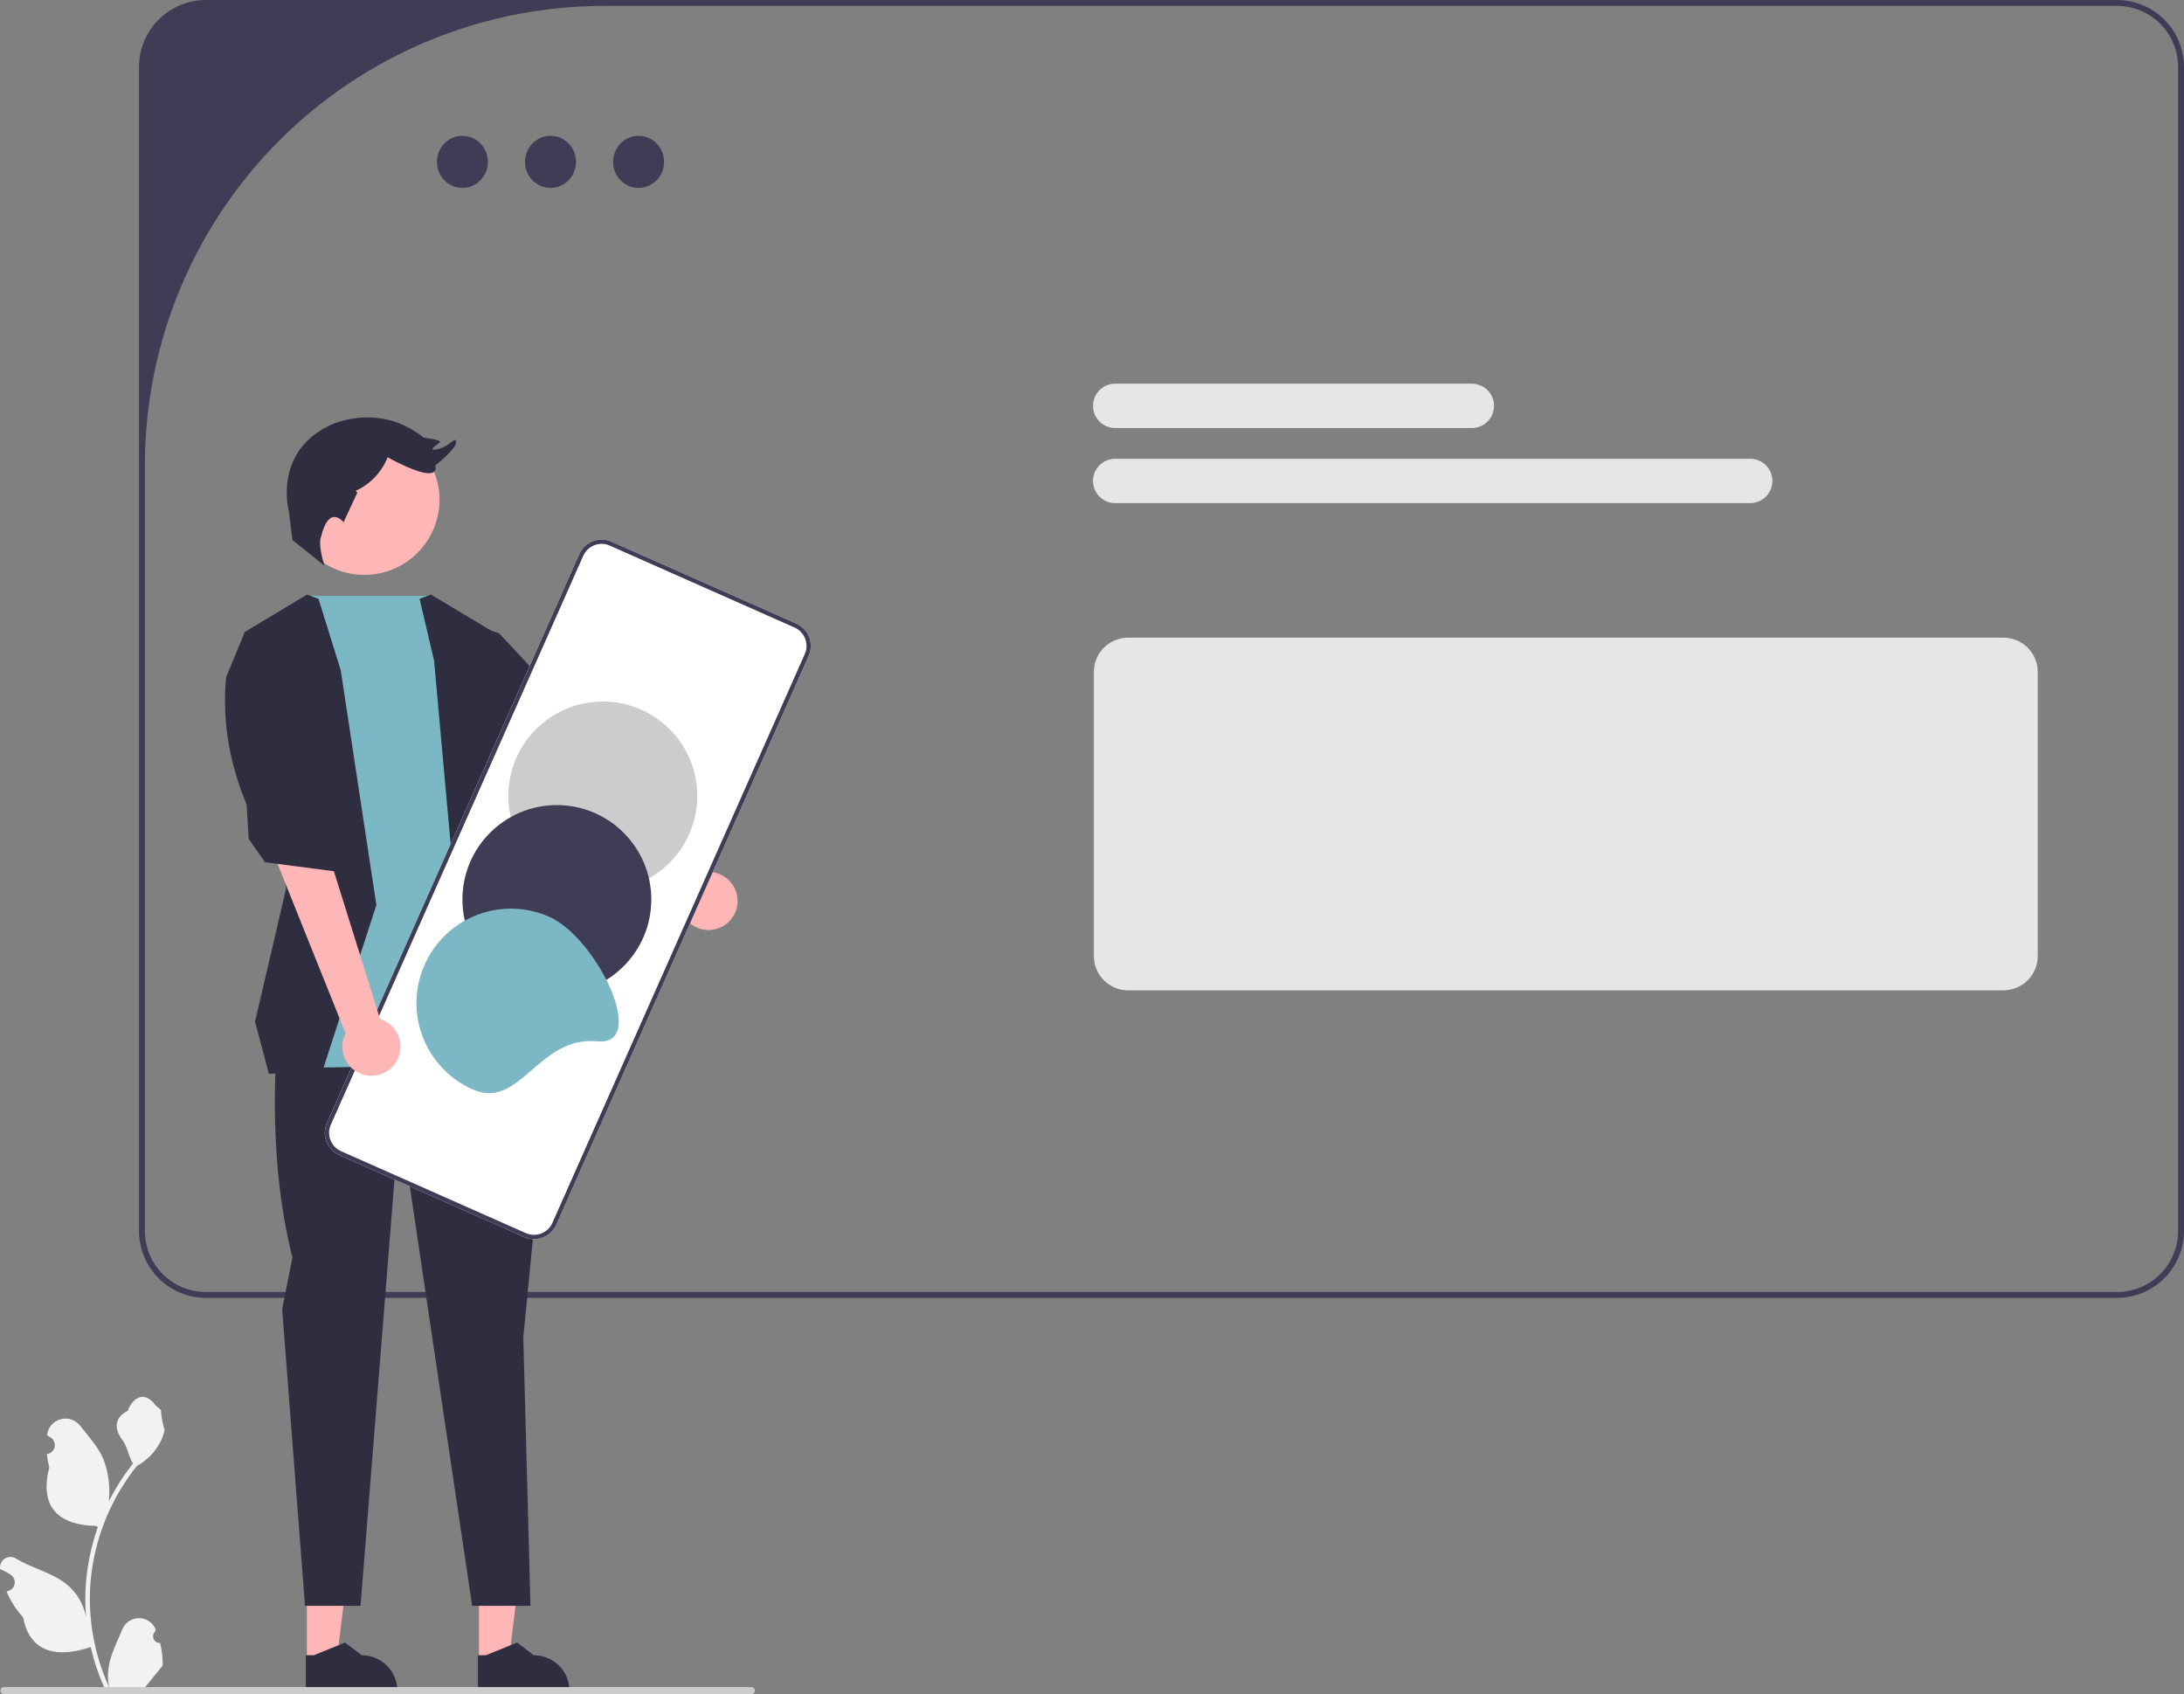 <svg width="575" height="446" viewBox="0 0 575 446" fill="none" xmlns="http://www.w3.org/2000/svg">
<rect x="0" y="0" width="575" height="446" fill="#808080" stroke="none"/>
<g clip-path="url(#clip0_1506_98)">
<path d="M557.372 0H54.224C49.55 0.006 45.069 1.864 41.765 5.167C38.46 8.47 36.601 12.949 36.595 17.62V324.073C36.601 328.745 38.46 333.223 41.765 336.527C45.069 339.83 49.55 341.688 54.224 341.694H557.372C562.045 341.688 566.526 339.83 569.83 336.527C573.135 333.223 574.994 328.745 575 324.073V17.62C574.994 12.949 573.135 8.47 569.83 5.167C566.526 1.864 562.045 0.006 557.372 0ZM573.446 324.073C573.446 326.183 573.03 328.272 572.222 330.222C571.415 332.171 570.231 333.943 568.738 335.435C567.245 336.927 565.473 338.11 563.523 338.917C561.573 339.725 559.483 340.141 557.372 340.141H54.224C49.96 340.141 45.872 338.448 42.857 335.435C39.843 332.421 38.149 328.335 38.149 324.073V122.447C38.149 106.571 41.277 90.85 47.356 76.183C53.434 61.516 62.343 48.188 73.574 36.962C84.805 25.736 98.138 16.831 112.812 10.756C127.486 4.68 143.213 1.553 159.096 1.553H557.372C559.483 1.553 561.573 1.969 563.523 2.776C565.473 3.584 567.245 4.767 568.738 6.259C570.231 7.751 571.415 9.522 572.222 11.472C573.03 13.421 573.446 15.511 573.446 17.62V324.073Z" fill="#3F3D56"/>
<path d="M527.468 260.721H297.01C294.618 260.718 292.324 259.767 290.633 258.076C288.941 256.385 287.99 254.093 287.987 251.701V176.89C287.99 174.498 288.941 172.206 290.633 170.515C292.324 168.824 294.618 167.873 297.01 167.87H527.468C529.86 167.873 532.153 168.824 533.845 170.515C535.537 172.206 536.488 174.498 536.491 176.89V251.701C536.488 254.093 535.537 256.385 533.845 258.076C532.153 259.767 529.86 260.718 527.468 260.721Z" fill="#E6E6E6"/>
<path d="M168.13 49.474C171.838 49.474 174.844 46.402 174.844 42.613C174.844 38.824 171.838 35.752 168.13 35.752C164.422 35.752 161.416 38.824 161.416 42.613C161.416 46.402 164.422 49.474 168.13 49.474Z" fill="#3F3D56"/>
<path d="M144.935 49.474C148.643 49.474 151.649 46.402 151.649 42.613C151.649 38.824 148.643 35.752 144.935 35.752C141.227 35.752 138.221 38.824 138.221 42.613C138.221 46.402 141.227 49.474 144.935 49.474Z" fill="#3F3D56"/>
<path d="M121.741 49.474C125.449 49.474 128.455 46.402 128.455 42.613C128.455 38.824 125.449 35.752 121.741 35.752C118.033 35.752 115.027 38.824 115.027 42.613C115.027 46.402 118.033 49.474 121.741 49.474Z" fill="#3F3D56"/>
<path d="M387.508 112.688H293.606C292.056 112.688 290.57 112.073 289.474 110.978C288.379 109.882 287.763 108.397 287.763 106.848C287.763 105.299 288.379 103.814 289.474 102.719C290.57 101.624 292.056 101.008 293.606 101.008H387.508C389.058 101.008 390.544 101.624 391.639 102.719C392.735 103.814 393.351 105.299 393.351 106.848C393.351 108.397 392.735 109.882 391.639 110.978C390.544 112.073 389.058 112.688 387.508 112.688Z" fill="#E6E6E6"/>
<path d="M460.79 132.454H293.606C292.056 132.454 290.57 131.839 289.474 130.743C288.379 129.648 287.763 128.163 287.763 126.614C287.763 125.065 288.379 123.58 289.474 122.485C290.57 121.389 292.056 120.774 293.606 120.774H460.79C462.339 120.774 463.825 121.389 464.921 122.485C466.017 123.58 466.632 125.065 466.632 126.614C466.632 128.163 466.017 129.648 464.921 130.743C463.825 131.839 462.339 132.454 460.79 132.454Z" fill="#E6E6E6"/>
<path d="M126.104 437.272L133.942 437.272L137.671 407.051L126.103 407.052L126.104 437.272Z" fill="#FFB6B6"/>
<path d="M125.828 445.446L149.932 445.445V445.14C149.932 442.653 148.943 440.268 147.184 438.509C145.424 436.751 143.038 435.763 140.55 435.763H140.549L136.147 432.424L127.932 435.763L125.828 435.763L125.828 445.446Z" fill="#2F2E41"/>
<path d="M80.793 437.272L88.632 437.272L92.36 407.051L80.792 407.052L80.793 437.272Z" fill="#FFB6B6"/>
<path d="M80.517 445.446L104.621 445.445V445.14C104.621 442.653 103.632 440.268 101.873 438.509C100.113 436.751 97.727 435.763 95.239 435.763H95.238L90.835 432.424L82.621 435.763L80.517 435.763L80.517 445.446Z" fill="#2F2E41"/>
<path d="M178.902 236.621L152.196 211.586L159.43 199.475L185.768 229.582C187.331 229.424 188.905 229.752 190.275 230.519C191.645 231.287 192.747 232.457 193.429 233.871C194.111 235.286 194.341 236.876 194.088 238.426C193.835 239.975 193.111 241.41 192.014 242.534C190.918 243.658 189.502 244.418 187.958 244.71C186.415 245.002 184.819 244.812 183.387 244.167C181.955 243.521 180.756 242.45 179.954 241.1C179.152 239.751 178.785 238.186 178.902 236.621V236.621Z" fill="#FFB6B6"/>
<path d="M73.125 273.067C73.125 273.067 69.809 302.893 76.993 331.062L74.287 344.678L80.308 422.748H94.923L105.174 294.056L124.309 422.748H139.659L137.775 352.05L144.419 284.114L141.643 268.649L73.125 273.067Z" fill="#2F2E41"/>
<path d="M113.51 156.868H80.88L75.392 170.814L76.716 281.076C76.716 281.076 141.367 281.076 145.787 276.657L131.973 228.605L127 167.297L113.51 156.868Z" fill="#7CB7C5"/>
<path d="M131.42 166.744L154.628 191.599L162.917 197.122L165.127 204.303L155.733 220.32L145.235 216.454L141.92 204.303L122.438 188.383L120.369 162.878L131.42 166.744Z" fill="#2F2E41"/>
<path d="M110.469 157.657L114.287 173.953L119.541 232.195L126.724 276.381H147.448L135.012 228.329L130.039 166.468L113.462 156.527L110.469 157.657Z" fill="#2F2E41"/>
<path d="M83.854 157.657L89.702 176.41L99.095 238.271L84.729 282.456L70.78 282.674L67.15 268.966L75.335 233.852L64.283 166.468L80.86 156.527L83.854 157.657Z" fill="#2F2E41"/>
<path d="M95.928 151.346C106.851 151.346 115.707 142.495 115.707 131.576C115.707 120.657 106.851 111.806 95.928 111.806C85.004 111.806 76.149 120.657 76.149 131.576C76.149 142.495 85.004 151.346 95.928 151.346Z" fill="#FFB6B6"/>
<path d="M84.517 141.363C84.517 141.363 83.567 142.803 85.401 148.914L76.992 142.166L76.073 134.755C76.073 134.755 71.793 119.477 86.466 112.144C86.466 112.144 99.305 105.421 111.533 115.199C111.533 115.199 116.424 115.81 115.813 116.421C115.202 117.033 112.145 118.866 115.202 118.255C118.259 117.644 120.093 114.588 120.093 116.421C120.093 118.255 114.59 122.533 114.59 122.533C114.59 122.533 116.73 128.338 102.057 120.394C100.487 124.316 97.464 127.481 93.617 129.229L94.087 129.688L90.44 137.505C90.44 137.505 86.657 132.501 84.517 141.363Z" fill="#2F2E41"/>
<path d="M86.07 295.634L152.521 145.866C153.213 144.312 154.493 143.095 156.081 142.484C157.668 141.872 159.434 141.915 160.99 142.602L209.651 164.174C211.205 164.865 212.422 166.145 213.034 167.732C213.646 169.318 213.603 171.083 212.915 172.639L146.464 322.407C145.772 323.961 144.492 325.177 142.905 325.789C141.317 326.4 139.552 326.358 137.995 325.67L89.335 304.098C87.78 303.407 86.563 302.128 85.951 300.541C85.339 298.954 85.382 297.189 86.07 295.634Z" fill="white"/>
<path d="M86.07 295.634L152.521 145.866C153.213 144.312 154.493 143.095 156.081 142.484C157.668 141.872 159.434 141.915 160.99 142.602L209.651 164.174C211.205 164.865 212.422 166.145 213.034 167.732C213.646 169.318 213.603 171.083 212.915 172.639L146.464 322.407C145.772 323.961 144.492 325.177 142.905 325.789C141.317 326.4 139.552 326.358 137.995 325.67L89.335 304.098C87.78 303.407 86.563 302.128 85.951 300.541C85.339 298.954 85.382 297.189 86.07 295.634ZM211.883 172.181C212.45 170.899 212.485 169.445 211.981 168.137C211.477 166.83 210.474 165.776 209.193 165.206L160.532 143.634C159.25 143.067 157.795 143.032 156.487 143.536C155.178 144.041 154.124 145.043 153.554 146.323L87.102 296.091C86.535 297.373 86.5 298.827 87.004 300.135C87.509 301.443 88.511 302.497 89.792 303.066L138.453 324.638C139.736 325.205 141.19 325.24 142.499 324.736C143.807 324.232 144.862 323.23 145.431 321.949L211.883 172.181Z" fill="#3F3D56"/>
<path d="M158.707 234.395C172.44 234.395 183.573 223.267 183.573 209.54C183.573 195.813 172.44 184.686 158.707 184.686C144.975 184.686 133.842 195.813 133.842 209.54C133.842 223.267 144.975 234.395 158.707 234.395Z" fill="#CCCCCC"/>
<path d="M146.61 261.659C160.343 261.659 171.476 250.532 171.476 236.805C171.476 223.078 160.343 211.95 146.61 211.95C132.877 211.95 121.745 223.078 121.745 236.805C121.745 250.532 132.877 261.659 146.61 261.659Z" fill="#3F3D56"/>
<path d="M124.432 286.79C121.447 285.466 118.752 283.568 116.501 281.204C114.25 278.84 112.487 276.055 111.312 273.01C110.137 269.964 109.574 266.717 109.655 263.454C109.736 260.192 110.459 256.976 111.783 253.993C113.106 251.009 115.005 248.315 117.371 246.065C119.736 243.815 122.522 242.052 125.569 240.878C128.615 239.704 131.864 239.141 135.128 239.222C138.393 239.303 141.609 240.026 144.594 241.349C157.148 246.914 170.914 275.457 157.244 274.146C141.589 272.644 136.986 292.355 124.432 286.79Z" fill="#7CB7C5"/>
<path d="M90.987 272.045L71.557 223.654L87.095 226.76L100.063 268.257C101.562 268.724 102.882 269.641 103.842 270.884C104.802 272.127 105.357 273.634 105.43 275.203C105.503 276.771 105.092 278.324 104.252 279.651C103.412 280.978 102.184 282.014 100.734 282.619C99.284 283.225 97.684 283.369 96.149 283.034C94.615 282.698 93.22 281.899 92.156 280.744C91.092 279.589 90.408 278.135 90.199 276.579C89.99 275.022 90.265 273.44 90.987 272.045L90.987 272.045Z" fill="#FFB6B6"/>
<path d="M59.526 178.273C58.395 190.748 60.737 201.7 64.939 211.839L65.478 220.856L69.798 227.004L88.216 229.408L91.598 218.747L84.028 208.679L83.391 183.535L64.503 166.263L59.526 178.273Z" fill="#2F2E41"/>
<path d="M42.155 432.54C41.794 432.556 41.436 432.461 41.131 432.268C40.825 432.075 40.587 431.792 40.447 431.459C40.308 431.126 40.274 430.757 40.351 430.404C40.428 430.051 40.611 429.73 40.877 429.485L40.998 429.005C40.982 428.966 40.966 428.928 40.95 428.89C40.586 428.031 39.976 427.298 39.197 426.785C38.419 426.271 37.505 425.999 36.572 426.002C35.639 426.006 34.728 426.285 33.953 426.804C33.178 427.324 32.574 428.061 32.216 428.922C30.788 432.361 28.969 435.806 28.521 439.442C28.324 441.049 28.407 442.678 28.767 444.257C25.412 436.941 23.67 428.991 23.659 420.943C23.658 418.924 23.77 416.906 23.995 414.899C24.181 413.254 24.438 411.621 24.768 409.999C26.566 401.199 30.427 392.951 36.033 385.933C38.747 384.453 40.941 382.177 42.321 379.412C42.821 378.419 43.174 377.358 43.37 376.263C43.063 376.303 42.215 371.643 42.446 371.357C42.02 370.71 41.256 370.388 40.79 369.757C38.473 366.617 35.281 367.165 33.615 371.432C30.055 373.228 30.02 376.207 32.205 379.071C33.594 380.894 33.785 383.36 35.005 385.311C34.879 385.471 34.749 385.627 34.623 385.788C32.33 388.735 30.331 391.9 28.656 395.237C29.063 391.499 28.577 387.717 27.237 384.203C25.878 380.927 23.333 378.169 21.091 375.338C20.498 374.577 19.693 374.01 18.777 373.706C17.861 373.403 16.876 373.378 15.946 373.634C15.016 373.891 14.183 374.417 13.552 375.146C12.921 375.876 12.521 376.776 12.402 377.732C12.397 377.774 12.393 377.816 12.388 377.858C12.721 378.045 13.047 378.245 13.366 378.455C13.767 378.723 14.077 379.105 14.257 379.552C14.436 379.999 14.477 380.49 14.373 380.96C14.268 381.43 14.024 381.858 13.673 382.187C13.321 382.517 12.878 382.732 12.402 382.806L12.353 382.813C12.472 384.013 12.681 385.202 12.98 386.369C10.104 397.487 16.314 401.536 25.179 401.718C25.375 401.818 25.566 401.918 25.761 402.014C24.078 406.782 23.022 411.749 22.62 416.79C22.392 419.764 22.406 422.752 22.66 425.723L22.645 425.618C22.003 422.313 20.239 419.332 17.652 417.176C13.81 414.021 8.381 412.86 4.236 410.324C3.796 410.041 3.283 409.89 2.76 409.889C2.236 409.887 1.723 410.036 1.281 410.316C0.84 410.597 0.487 410.998 0.266 411.472C0.044 411.946 -0.037 412.474 0.032 412.993L0.049 413.104C0.667 413.355 1.269 413.645 1.851 413.971C2.183 414.159 2.509 414.358 2.828 414.569C3.229 414.837 3.539 415.219 3.719 415.666C3.899 416.113 3.939 416.604 3.835 417.074C3.73 417.544 3.487 417.972 3.135 418.301C2.783 418.631 2.34 418.846 1.864 418.919L1.815 418.927C1.78 418.932 1.75 418.937 1.715 418.942C2.771 421.462 4.253 423.781 6.096 425.799C7.894 435.504 15.618 436.424 23.88 433.598H23.885C24.791 437.536 26.105 441.368 27.804 445.034H41.804C41.854 444.879 41.899 444.718 41.944 444.563C40.649 444.644 39.348 444.567 38.071 444.332C39.109 443.058 40.148 441.774 41.187 440.5C41.21 440.476 41.232 440.451 41.252 440.425C41.779 439.773 42.311 439.126 42.838 438.474L42.838 438.473C42.866 436.474 42.637 434.48 42.155 432.54L42.155 432.54Z" fill="#F2F2F2"/>
<path d="M198.744 445.076C198.744 445.197 198.72 445.318 198.674 445.43C198.628 445.542 198.56 445.644 198.474 445.73C198.388 445.816 198.286 445.884 198.173 445.93C198.061 445.977 197.941 446 197.819 446H1.033C0.788 446 0.553 445.903 0.38 445.729C0.206 445.556 0.109 445.321 0.109 445.076C0.109 444.831 0.206 444.596 0.38 444.422C0.553 444.249 0.788 444.152 1.033 444.152H197.819C197.941 444.151 198.061 444.175 198.173 444.221C198.286 444.268 198.388 444.336 198.474 444.422C198.56 444.507 198.628 444.609 198.674 444.722C198.72 444.834 198.744 444.954 198.744 445.076Z" fill="#CCCCCC"/>
</g>
<defs>
<clipPath id="clip0_1506_98">
<rect width="575" height="446" fill="white"/>
</clipPath>
</defs>
</svg>
